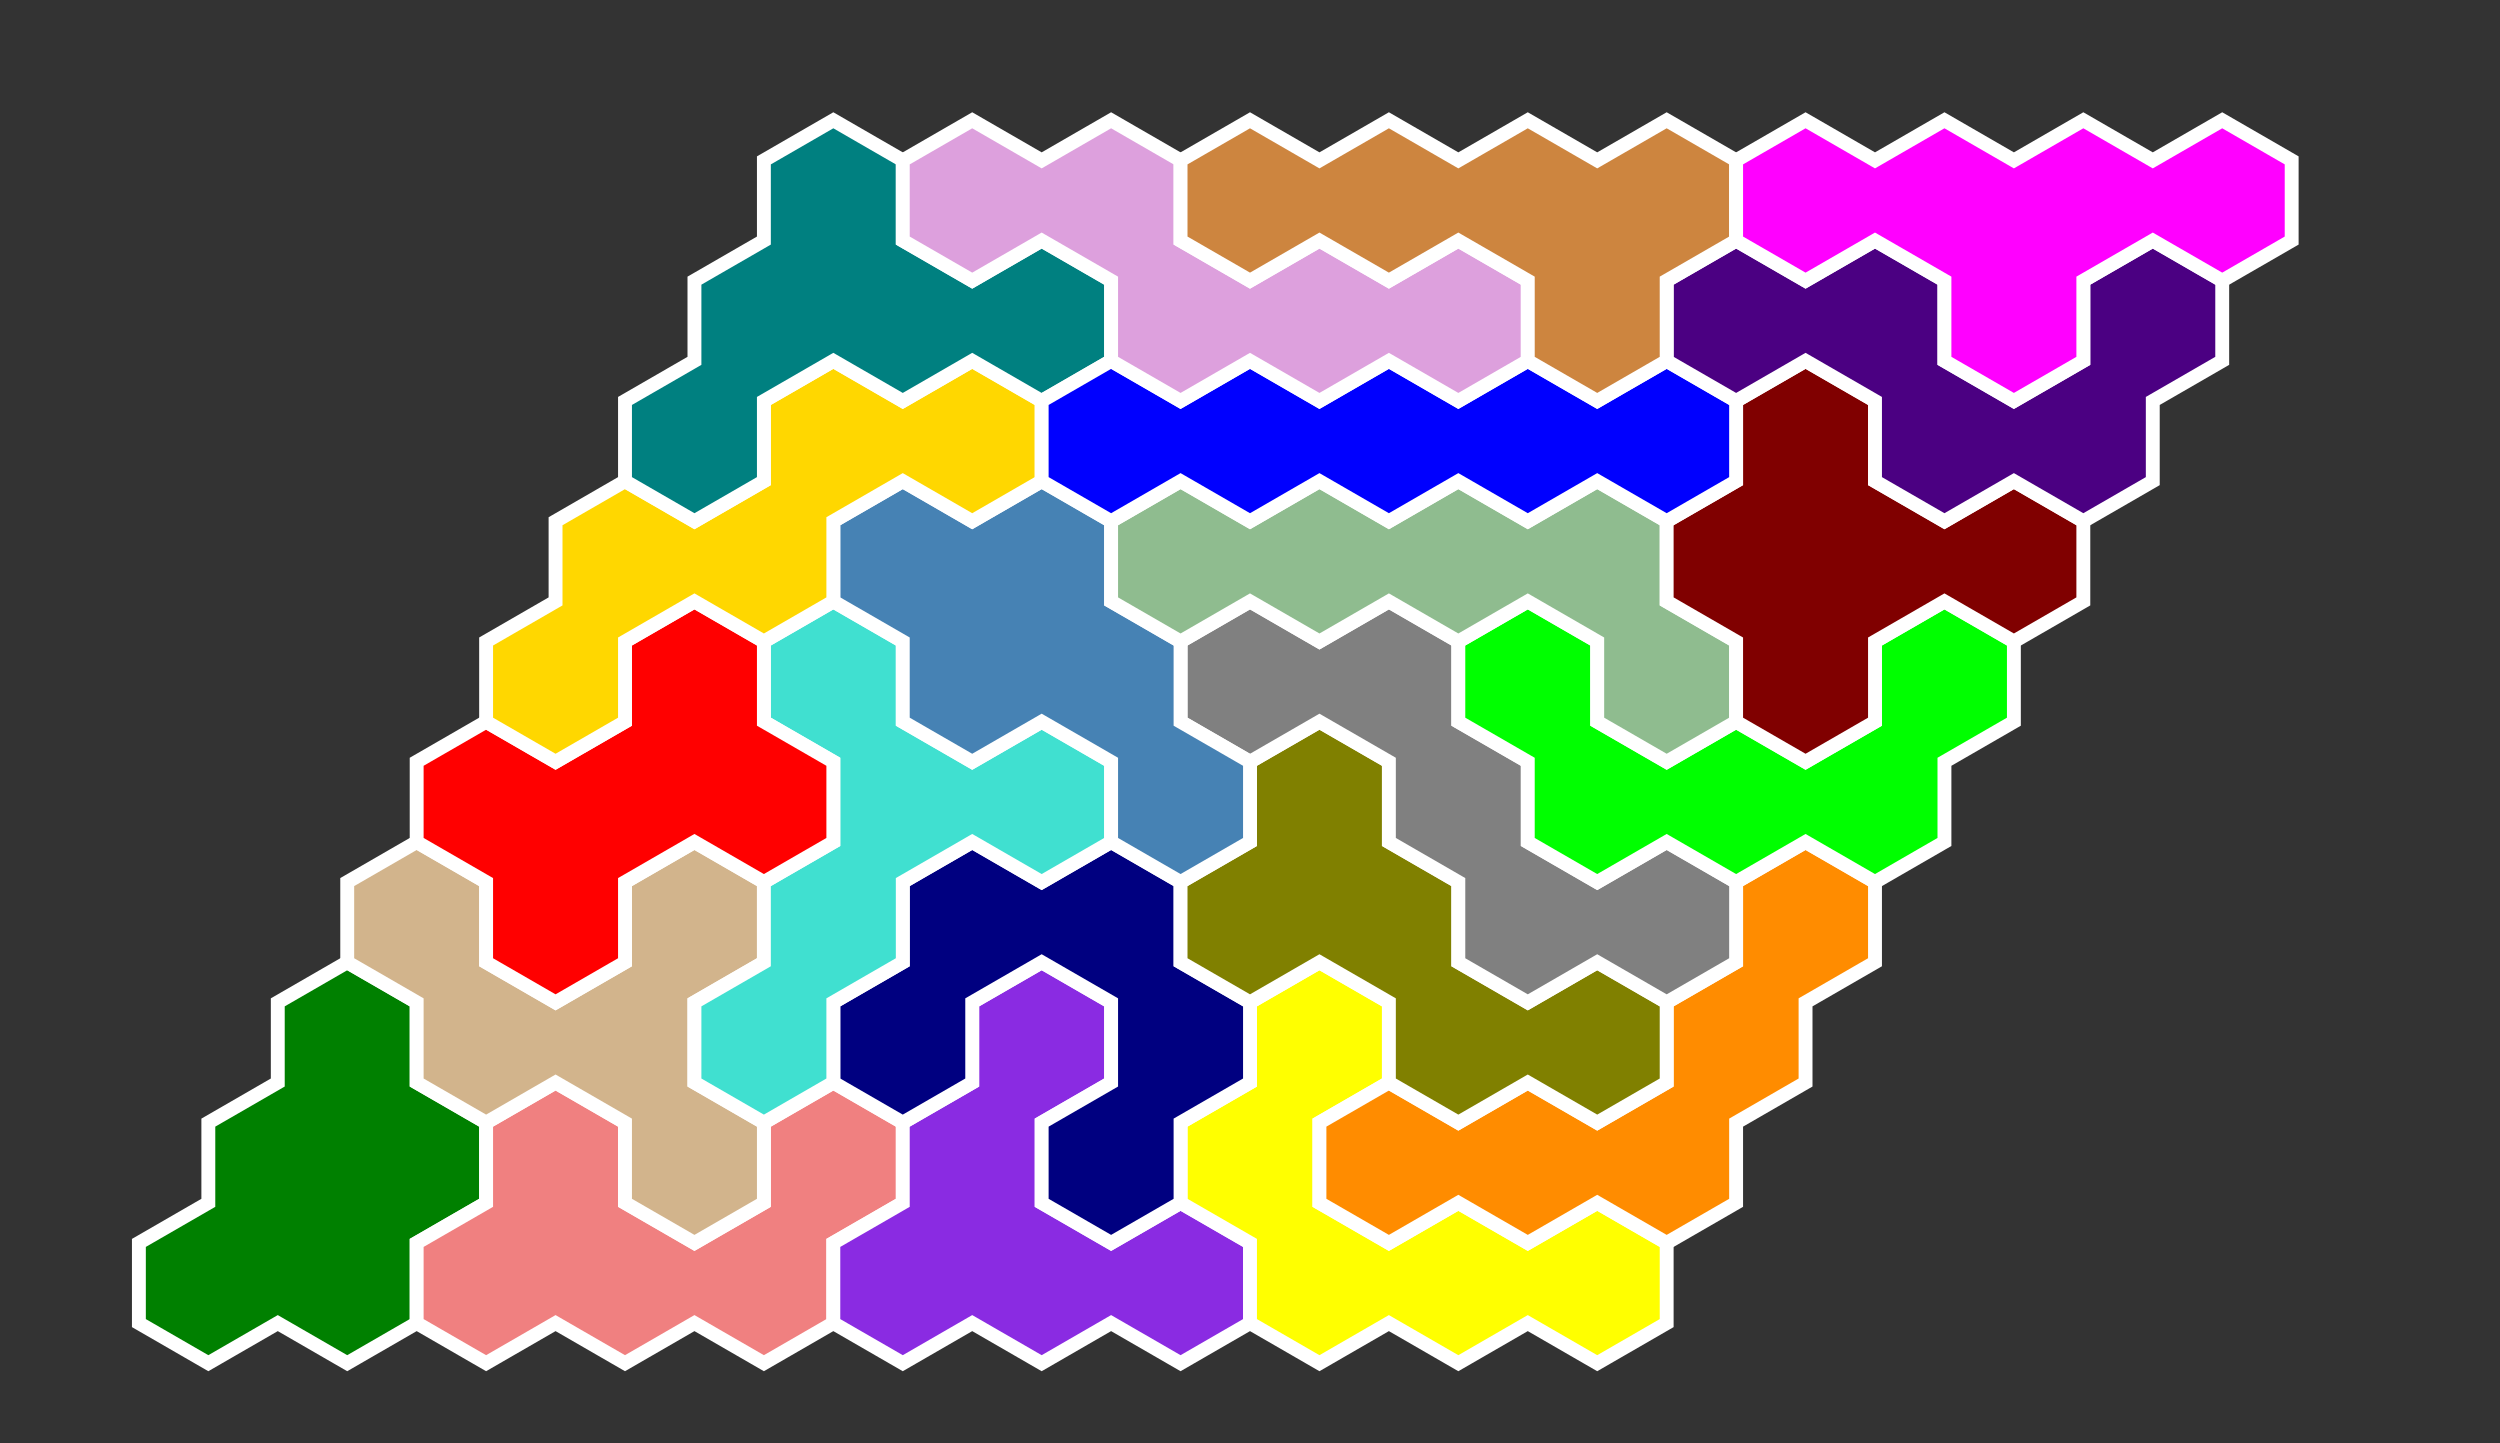 <?xml version="1.0" standalone="no"?>
<!-- Created by Polyform Puzzler (http://puzzler.sourceforge.net/) -->
<svg width="180.0" height="103.923" viewBox="0 0 180.0 103.923"
     xmlns="http://www.w3.org/2000/svg"
     xmlns:xlink="http://www.w3.org/1999/xlink">
<rect x="0" y="0" width="180.0" height="103.923" fill="#333333" stroke="none"/>
<g>
<polygon fill="green" stroke="white" stroke-width="1"
         points="10.000,89.489 10.000,95.263 15.000,98.150 15.000,98.150 20.000,95.263 25.000,98.150 30.000,95.263 30.000,89.489 35.000,86.603 35.000,80.829 30.000,77.942 30.000,72.169 25.000,69.282 20.000,72.169 20.000,77.942 15.000,80.829 15.000,86.603">
<desc>D5</desc>
</polygon>
<polygon fill="lightcoral" stroke="white" stroke-width="1"
         points="30.000,89.489 30.000,95.263 35.000,98.150 35.000,98.150 40.000,95.263 45.000,98.150 50.000,95.263 55.000,98.150 60.000,95.263 60.000,89.489 65.000,86.603 65.000,80.829 60.000,77.942 55.000,80.829 55.000,86.603 50.000,89.489 45.000,86.603 45.000,80.829 40.000,77.942 35.000,80.829 35.000,86.603">
<desc>u5</desc>
</polygon>
<polygon fill="blueviolet" stroke="white" stroke-width="1"
         points="60.000,89.489 60.000,95.263 65.000,98.150 65.000,98.150 70.000,95.263 75.000,98.150 80.000,95.263 85.000,98.150 90.000,95.263 90.000,89.489 85.000,86.603 80.000,89.489 75.000,86.603 75.000,80.829 80.000,77.942 80.000,72.169 75.000,69.282 70.000,72.169 70.000,77.942 65.000,80.829 65.000,86.603">
<desc>V5</desc>
</polygon>
<polygon fill="yellow" stroke="white" stroke-width="1"
         points="90.000,89.489 90.000,95.263 95.000,98.150 95.000,98.150 100.000,95.263 105.000,98.150 110.000,95.263 115.000,98.150 120.000,95.263 120.000,89.489 115.000,86.603 110.000,89.489 105.000,86.603 100.000,89.489 95.000,86.603 95.000,80.829 100.000,77.942 100.000,72.169 95.000,69.282 90.000,72.169 90.000,77.942 85.000,80.829 85.000,86.603">
<desc>r5</desc>
</polygon>
<polygon fill="tan" stroke="white" stroke-width="1"
         points="45.000,80.829 45.000,86.603 50.000,89.489 50.000,89.489 55.000,86.603 55.000,80.829 50.000,77.942 50.000,72.169 55.000,69.282 55.000,63.509 50.000,60.622 45.000,63.509 45.000,69.282 40.000,72.169 35.000,69.282 35.000,63.509 30.000,60.622 25.000,63.509 25.000,69.282 30.000,72.169 30.000,77.942 35.000,80.829 40.000,77.942">
<desc>y5</desc>
</polygon>
<polygon fill="navy" stroke="white" stroke-width="1"
         points="75.000,80.829 75.000,86.603 80.000,89.489 80.000,89.489 85.000,86.603 85.000,80.829 90.000,77.942 90.000,72.169 85.000,69.282 85.000,63.509 80.000,60.622 75.000,63.509 70.000,60.622 65.000,63.509 65.000,69.282 60.000,72.169 60.000,77.942 65.000,80.829 70.000,77.942 70.000,72.169 75.000,69.282 80.000,72.169 80.000,77.942">
<desc>U5</desc>
</polygon>
<polygon fill="darkorange" stroke="white" stroke-width="1"
         points="95.000,80.829 95.000,86.603 100.000,89.489 100.000,89.489 105.000,86.603 110.000,89.489 115.000,86.603 120.000,89.489 125.000,86.603 125.000,80.829 130.000,77.942 130.000,72.169 135.000,69.282 135.000,63.509 130.000,60.622 125.000,63.509 125.000,69.282 120.000,72.169 120.000,77.942 115.000,80.829 110.000,77.942 105.000,80.829 100.000,77.942">
<desc>L5</desc>
</polygon>
<polygon fill="turquoise" stroke="white" stroke-width="1"
         points="50.000,72.169 50.000,77.942 55.000,80.829 55.000,80.829 60.000,77.942 60.000,72.169 65.000,69.282 65.000,63.509 70.000,60.622 75.000,63.509 80.000,60.622 80.000,54.848 75.000,51.962 70.000,54.848 65.000,51.962 65.000,46.188 60.000,43.301 55.000,46.188 55.000,51.962 60.000,54.848 60.000,60.622 55.000,63.509 55.000,69.282">
<desc>Y5</desc>
</polygon>
<polygon fill="olive" stroke="white" stroke-width="1"
         points="100.000,72.169 100.000,77.942 105.000,80.829 105.000,80.829 110.000,77.942 115.000,80.829 120.000,77.942 120.000,72.169 115.000,69.282 110.000,72.169 105.000,69.282 105.000,63.509 100.000,60.622 100.000,54.848 95.000,51.962 90.000,54.848 90.000,60.622 85.000,63.509 85.000,69.282 90.000,72.169 95.000,69.282">
<desc>q5</desc>
</polygon>
<polygon fill="red" stroke="white" stroke-width="1"
         points="35.000,63.509 35.000,69.282 40.000,72.169 40.000,72.169 45.000,69.282 45.000,63.509 50.000,60.622 55.000,63.509 60.000,60.622 60.000,54.848 55.000,51.962 55.000,46.188 50.000,43.301 45.000,46.188 45.000,51.962 40.000,54.848 35.000,51.962 30.000,54.848 30.000,60.622">
<desc>X5</desc>
</polygon>
<polygon fill="gray" stroke="white" stroke-width="1"
         points="105.000,63.509 105.000,69.282 110.000,72.169 110.000,72.169 115.000,69.282 120.000,72.169 125.000,69.282 125.000,63.509 120.000,60.622 115.000,63.509 110.000,60.622 110.000,54.848 105.000,51.962 105.000,46.188 100.000,43.301 95.000,46.188 90.000,43.301 85.000,46.188 85.000,51.962 90.000,54.848 95.000,51.962 100.000,54.848 100.000,60.622">
<desc>S5</desc>
</polygon>
<polygon fill="steelblue" stroke="white" stroke-width="1"
         points="80.000,54.848 80.000,60.622 85.000,63.509 85.000,63.509 90.000,60.622 90.000,54.848 85.000,51.962 85.000,46.188 80.000,43.301 80.000,37.528 75.000,34.641 70.000,37.528 65.000,34.641 60.000,37.528 60.000,43.301 65.000,46.188 65.000,51.962 70.000,54.848 75.000,51.962">
<desc>p5</desc>
</polygon>
<polygon fill="lime" stroke="white" stroke-width="1"
         points="110.000,54.848 110.000,60.622 115.000,63.509 115.000,63.509 120.000,60.622 125.000,63.509 130.000,60.622 135.000,63.509 140.000,60.622 140.000,54.848 145.000,51.962 145.000,46.188 140.000,43.301 135.000,46.188 135.000,51.962 130.000,54.848 125.000,51.962 120.000,54.848 115.000,51.962 115.000,46.188 110.000,43.301 105.000,46.188 105.000,51.962">
<desc>C5</desc>
</polygon>
<polygon fill="gold" stroke="white" stroke-width="1"
         points="35.000,46.188 35.000,51.962 40.000,54.848 40.000,54.848 45.000,51.962 45.000,46.188 50.000,43.301 55.000,46.188 60.000,43.301 60.000,37.528 65.000,34.641 70.000,37.528 75.000,34.641 75.000,28.868 70.000,25.981 65.000,28.868 60.000,25.981 55.000,28.868 55.000,34.641 50.000,37.528 45.000,34.641 40.000,37.528 40.000,43.301">
<desc>W5</desc>
</polygon>
<polygon fill="darkseagreen" stroke="white" stroke-width="1"
         points="115.000,46.188 115.000,51.962 120.000,54.848 120.000,54.848 125.000,51.962 125.000,46.188 120.000,43.301 120.000,37.528 115.000,34.641 110.000,37.528 105.000,34.641 100.000,37.528 95.000,34.641 90.000,37.528 85.000,34.641 80.000,37.528 80.000,43.301 85.000,46.188 90.000,43.301 95.000,46.188 100.000,43.301 105.000,46.188 110.000,43.301">
<desc>J5</desc>
</polygon>
<polygon fill="maroon" stroke="white" stroke-width="1"
         points="125.000,46.188 125.000,51.962 130.000,54.848 130.000,54.848 135.000,51.962 135.000,46.188 140.000,43.301 145.000,46.188 150.000,43.301 150.000,37.528 145.000,34.641 140.000,37.528 135.000,34.641 135.000,28.868 130.000,25.981 125.000,28.868 125.000,34.641 120.000,37.528 120.000,43.301">
<desc>A5</desc>
</polygon>
<polygon fill="teal" stroke="white" stroke-width="1"
         points="45.000,28.868 45.000,34.641 50.000,37.528 50.000,37.528 55.000,34.641 55.000,28.868 60.000,25.981 65.000,28.868 70.000,25.981 75.000,28.868 80.000,25.981 80.000,20.207 75.000,17.321 70.000,20.207 65.000,17.321 65.000,11.547 60.000,8.660 55.000,11.547 55.000,17.321 50.000,20.207 50.000,25.981">
<desc>T5</desc>
</polygon>
<polygon fill="blue" stroke="white" stroke-width="1"
         points="75.000,28.868 75.000,34.641 80.000,37.528 80.000,37.528 85.000,34.641 90.000,37.528 95.000,34.641 100.000,37.528 105.000,34.641 110.000,37.528 115.000,34.641 120.000,37.528 125.000,34.641 125.000,28.868 120.000,25.981 115.000,28.868 110.000,25.981 105.000,28.868 100.000,25.981 95.000,28.868 90.000,25.981 85.000,28.868 80.000,25.981">
<desc>I5</desc>
</polygon>
<polygon fill="indigo" stroke="white" stroke-width="1"
         points="135.000,28.868 135.000,34.641 140.000,37.528 140.000,37.528 145.000,34.641 150.000,37.528 155.000,34.641 155.000,28.868 160.000,25.981 160.000,20.207 155.000,17.321 150.000,20.207 150.000,25.981 145.000,28.868 140.000,25.981 140.000,20.207 135.000,17.321 130.000,20.207 125.000,17.321 120.000,20.207 120.000,25.981 125.000,28.868 130.000,25.981">
<desc>G5</desc>
</polygon>
<polygon fill="plum" stroke="white" stroke-width="1"
         points="80.000,20.207 80.000,25.981 85.000,28.868 85.000,28.868 90.000,25.981 95.000,28.868 100.000,25.981 105.000,28.868 110.000,25.981 110.000,20.207 105.000,17.321 100.000,20.207 95.000,17.321 90.000,20.207 85.000,17.321 85.000,11.547 80.000,8.660 75.000,11.547 70.000,8.660 65.000,11.547 65.000,17.321 70.000,20.207 75.000,17.321">
<desc>N5</desc>
</polygon>
<polygon fill="peru" stroke="white" stroke-width="1"
         points="110.000,20.207 110.000,25.981 115.000,28.868 115.000,28.868 120.000,25.981 120.000,20.207 125.000,17.321 125.000,11.547 120.000,8.660 115.000,11.547 110.000,8.660 105.000,11.547 100.000,8.660 95.000,11.547 90.000,8.660 85.000,11.547 85.000,17.321 90.000,20.207 95.000,17.321 100.000,20.207 105.000,17.321">
<desc>P5</desc>
</polygon>
<polygon fill="magenta" stroke="white" stroke-width="1"
         points="140.000,20.207 140.000,25.981 145.000,28.868 145.000,28.868 150.000,25.981 150.000,20.207 155.000,17.321 160.000,20.207 165.000,17.321 165.000,11.547 160.000,8.660 155.000,11.547 150.000,8.660 145.000,11.547 140.000,8.660 135.000,11.547 130.000,8.660 125.000,11.547 125.000,17.321 130.000,20.207 135.000,17.321">
<desc>E5</desc>
</polygon>
</g>

</svg>
